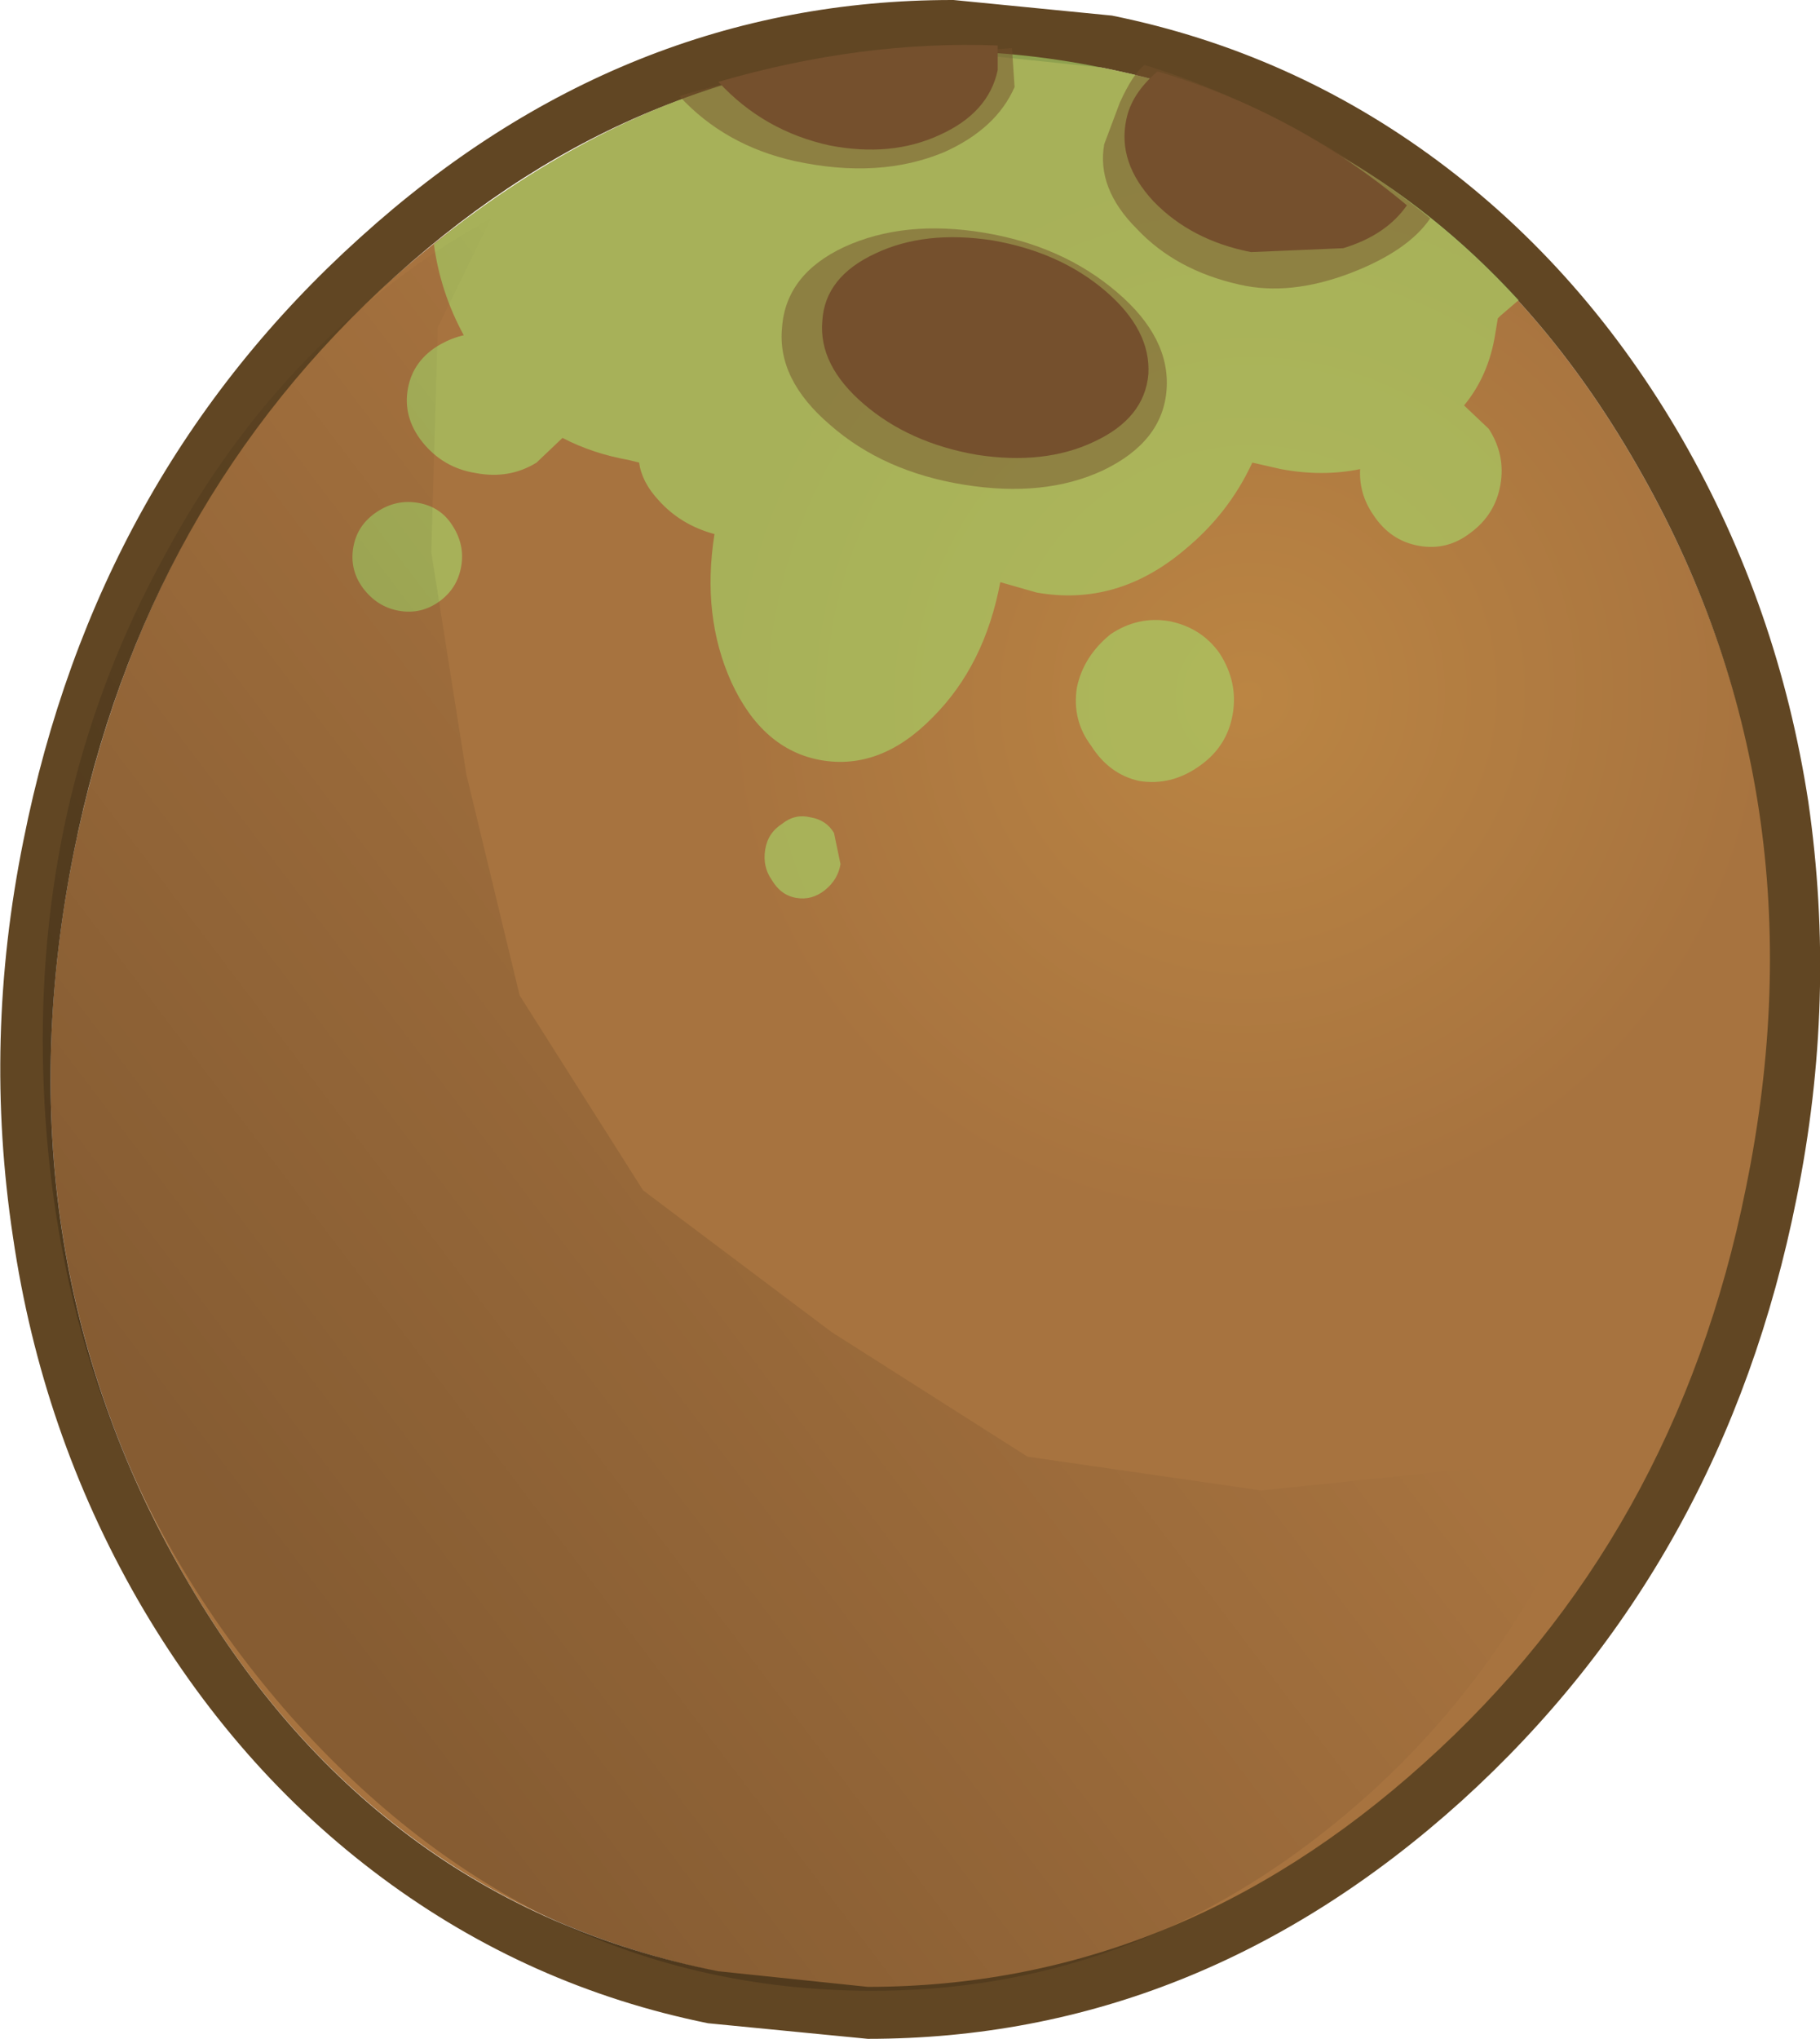 <?xml version="1.0" encoding="UTF-8" standalone="no"?>
<svg xmlns:ffdec="https://www.free-decompiler.com/flash" xmlns:xlink="http://www.w3.org/1999/xlink" ffdec:objectType="shape" height="78.45px" width="70.05px" xmlns="http://www.w3.org/2000/svg">
  <g transform="matrix(1.0, 0.0, 0.0, 1.0, 0.0, 0.0)">
    <path d="M63.0 17.9 Q70.3 30.55 67.35 45.75 64.4 60.95 52.85 69.8 41.3 78.6 27.8 75.9 14.3 73.2 7.05 60.55 -0.2 47.9 2.85 32.75 5.95 17.55 17.5 8.75 29.1 -0.1 42.4 2.6 55.75 5.25 63.0 17.9" fill="url(#gradient0)" fill-rule="evenodd" stroke="none"/>
    <path d="M67.2 45.7 Q70.3 30.55 63.0 17.9 55.75 5.25 42.4 2.6 L36.65 2.0 Q24.8 2.0 15.25 10.6 5.55 19.3 2.85 32.75 -0.2 47.95 7.05 60.55 14.3 73.2 27.65 75.85 L33.4 76.45 Q45.25 76.45 54.8 67.85 64.5 59.15 67.2 45.7 M42.8 0.6 Q49.7 2.0 55.35 6.2 61.0 10.4 64.75 16.9 68.45 23.35 69.6 30.85 70.7 38.45 69.15 46.1 66.35 60.15 56.25 69.3 46.1 78.45 33.4 78.45 L27.25 77.85 Q20.35 76.45 14.7 72.25 9.05 68.05 5.3 61.55 1.6 55.1 0.5 47.6 -0.65 40.0 0.9 32.35 3.7 18.3 13.85 9.15 23.95 0.0 36.65 0.0 L36.7 0.0 42.8 0.6" fill="#614623" fill-rule="evenodd" stroke="none"/>
    <path d="M57.65 12.25 L57.55 12.85 Q57.3 14.45 56.35 15.6 L57.3 16.5 Q57.95 17.5 57.75 18.65 57.55 19.8 56.6 20.5 55.7 21.2 54.6 21.0 53.5 20.8 52.85 19.8 52.3 19.0 52.35 18.05 50.9 18.35 49.3 18.05 L48.2 17.8 Q47.3 19.75 45.6 21.15 43.0 23.35 39.9 22.8 L38.5 22.4 Q37.9 25.6 35.9 27.6 33.9 29.65 31.6 29.25 29.35 28.85 28.15 26.25 27.0 23.7 27.5 20.55 26.2 20.2 25.35 19.25 24.7 18.55 24.6 17.8 L24.2 17.7 Q22.8 17.45 21.65 16.85 L20.65 17.8 Q19.6 18.45 18.3 18.2 17.05 18.0 16.25 17.0 15.5 16.05 15.7 14.95 15.9 13.85 16.95 13.25 17.4 13.0 17.85 12.9 16.95 11.25 16.7 9.4 L17.5 8.75 Q29.1 -0.1 42.4 2.6 52.0 4.5 58.45 11.55 L57.75 12.15 57.65 12.25 M45.0 23.9 Q46.25 24.15 46.95 25.15 47.65 26.25 47.45 27.45 47.25 28.7 46.2 29.45 45.1 30.25 43.85 30.05 42.7 29.8 42.0 28.7 41.25 27.7 41.45 26.45 41.7 25.25 42.75 24.4 43.8 23.7 45.0 23.9 M14.5 19.7 Q15.25 19.2 16.1 19.35 16.95 19.5 17.4 20.2 17.9 20.95 17.75 21.8 17.6 22.65 16.9 23.15 16.2 23.65 15.35 23.5 14.5 23.35 13.95 22.6 13.45 21.9 13.6 21.05 13.75 20.2 14.5 19.7 M30.65 34.55 Q30.05 34.45 29.7 33.85 29.35 33.35 29.45 32.7 29.55 32.05 30.1 31.7 30.6 31.3 31.2 31.45 31.8 31.55 32.1 32.05 L32.35 33.25 Q32.25 33.85 31.75 34.25 31.25 34.65 30.65 34.55" fill="#a8d268" fill-opacity="0.651" fill-rule="evenodd" stroke="none"/>
    <path d="M1.65 40.65 Q1.5 30.15 6.35 21.35 10.95 12.8 18.9 8.4 L16.85 12.6 16.6 21.25 17.95 29.8 20.0 38.3 24.75 45.8 32.0 51.25 39.55 56.05 48.55 57.35 57.7 56.4 62.25 53.95 Q58.95 64.1 51.2 70.3 43.3 76.65 33.45 76.6 20.55 76.55 11.2 66.05 1.9 55.5 1.65 40.65" fill="url(#gradient1)" fill-rule="evenodd" stroke="none"/>
    <path d="M55.05 8.4 Q54.2 9.65 52.0 10.5 49.65 11.4 47.7 10.95 45.25 10.4 43.75 8.8 42.2 7.25 42.5 5.55 L43.1 3.95 Q43.6 2.85 44.05 2.5 46.85 3.35 49.85 4.95 52.8 6.55 55.05 8.4 M42.45 18.1 Q40.2 19.15 37.1 18.65 34.0 18.15 31.95 16.35 29.9 14.6 30.1 12.6 30.25 10.55 32.5 9.5 34.8 8.45 37.85 8.95 40.9 9.45 43.0 11.25 45.05 13.0 44.9 15.0 44.75 17.0 42.45 18.1 M36.35 5.85 Q33.85 6.9 30.6 6.2 27.9 5.6 26.15 3.7 28.35 3.0 32.4 2.35 L38.95 1.85 39.05 3.35 Q38.35 4.95 36.35 5.85" fill="#75502d" fill-opacity="0.502" fill-rule="evenodd" stroke="none"/>
    <path d="M42.1 17.0 Q40.2 17.9 37.6 17.5 35.0 17.05 33.25 15.55 31.5 14.05 31.65 12.35 31.75 10.65 33.7 9.75 35.6 8.85 38.2 9.25 40.8 9.7 42.55 11.2 44.3 12.7 44.2 14.4 44.05 16.1 42.1 17.0 M38.4 1.75 L38.4 2.7 Q38.05 4.35 36.15 5.2 34.3 6.05 31.95 5.6 29.4 5.05 27.65 3.15 33.15 1.55 38.4 1.75 M48.15 9.7 Q45.85 9.25 44.4 7.75 43.0 6.25 43.35 4.6 43.55 3.6 44.55 2.75 49.85 4.3 54.15 7.9 53.35 9.05 51.7 9.55 L48.15 9.7" fill="#75502d" fill-rule="evenodd" stroke="none"/>
  </g>
  <defs>
    <radialGradient cx="0" cy="0" gradientTransform="matrix(0.026, 0.052, -0.052, 0.027, 48.05, 26.75)" gradientUnits="userSpaceOnUse" id="gradient0" r="819.2" spreadMethod="pad">
      <stop offset="0.0" stop-color="#bb8543"/>
      <stop offset="0.424" stop-color="#a7733f"/>
    </radialGradient>
    <linearGradient gradientTransform="matrix(0.019, -0.015, 0.025, 0.033, 27.8, 50.75)" gradientUnits="userSpaceOnUse" id="gradient1" spreadMethod="pad" x1="-819.2" x2="819.2">
      <stop offset="0.0" stop-color="#000000" stop-opacity="0.2"/>
      <stop offset="1.0" stop-color="#000000" stop-opacity="0.0"/>
    </linearGradient>
  </defs>
</svg>
